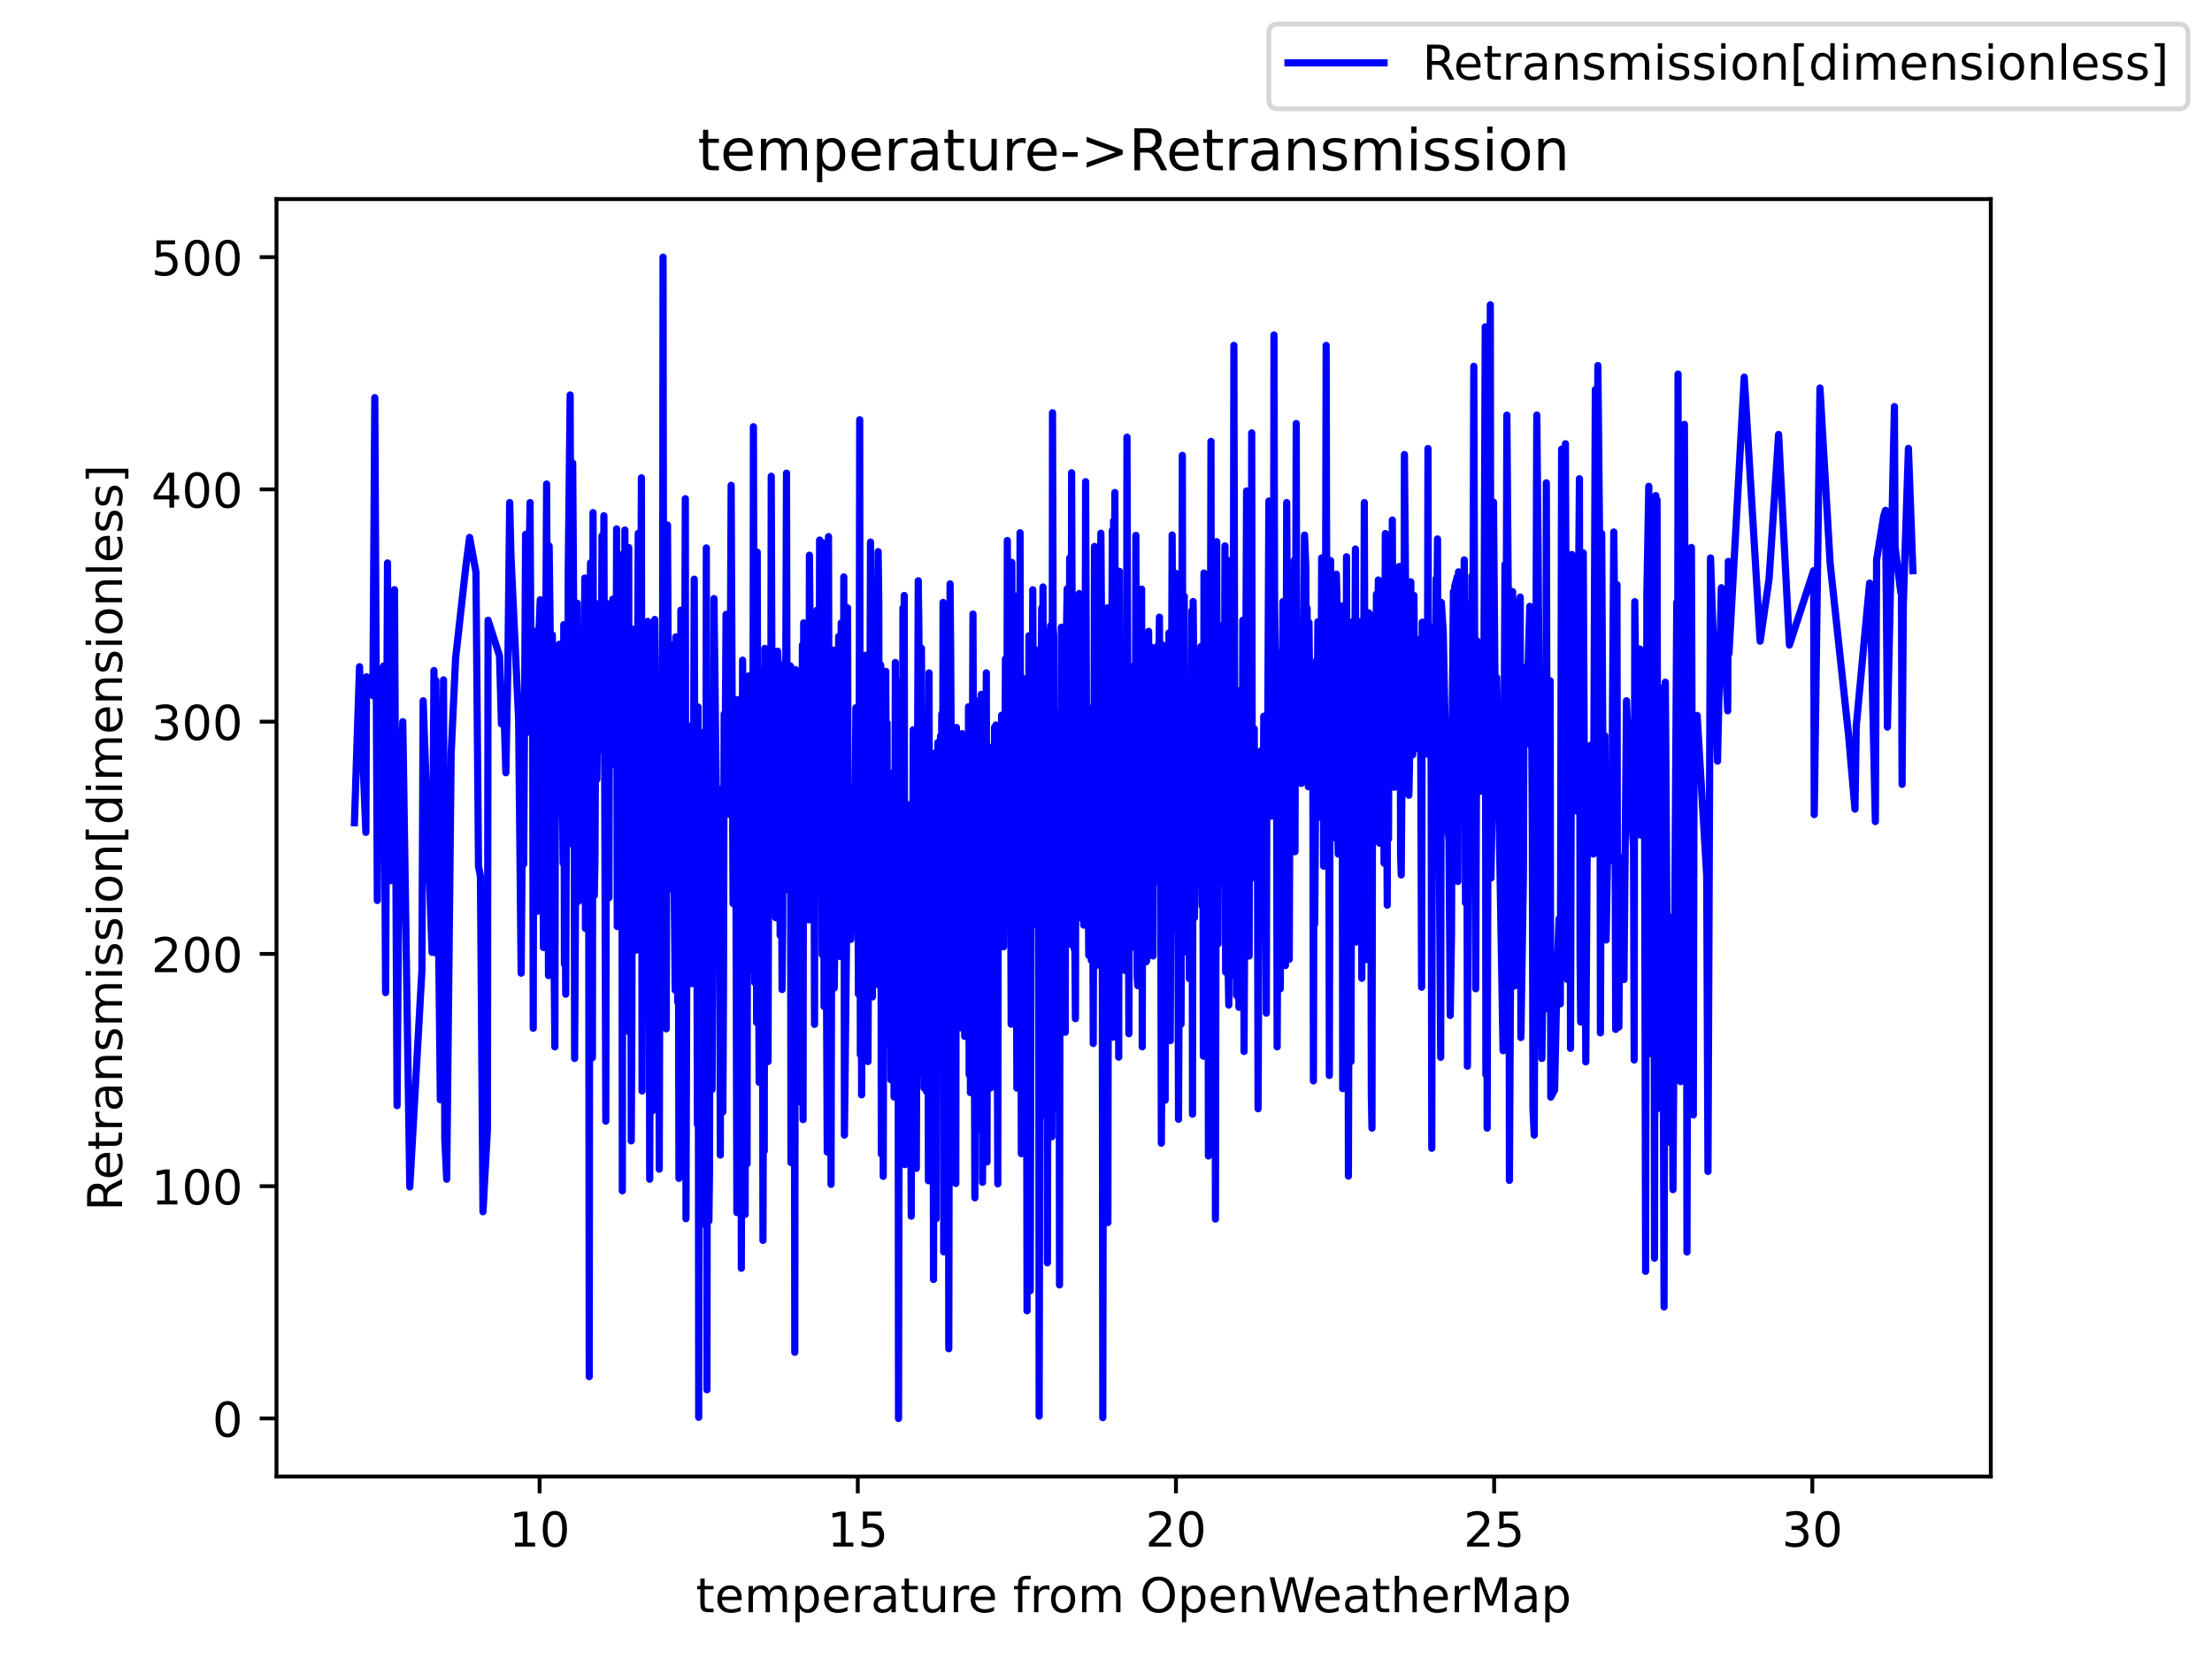 <?xml version="1.0" encoding="utf-8" standalone="no"?>
<!DOCTYPE svg PUBLIC "-//W3C//DTD SVG 1.1//EN"
  "http://www.w3.org/Graphics/SVG/1.1/DTD/svg11.dtd">
<!-- Created with matplotlib (https://matplotlib.org/) -->
<svg height="345.6pt" version="1.1" viewBox="0 0 460.8 345.6" width="460.8pt" xmlns="http://www.w3.org/2000/svg" xmlns:xlink="http://www.w3.org/1999/xlink">
 <defs>
  <style type="text/css">*{stroke-linecap:butt;stroke-linejoin:round;}</style>
 </defs>
 <g id="figure_1">
  <g id="patch_1">
   <path d="M 0 345.6 
L 460.8 345.6 
L 460.8 0 
L 0 0 
z
" style="fill:#ffffff;"/>
  </g>
  <g id="axes_1">
   <g id="patch_2">
    <path d="M 57.6 307.584 
L 414.72 307.584 
L 414.72 41.472 
L 57.6 41.472 
z
" style="fill:#ffffff;"/>
   </g>
   <g id="matplotlib.axis_1">
    <g id="xtick_1">
     <g id="line2d_1">
      <defs>
       <path d="M 0 0 
L 0 3.5 
" id="me41385362d" style="stroke:#000000;stroke-width:0.8;"/>
      </defs>
      <g>
       <use style="stroke:#000000;stroke-width:0.8;" x="112.409" xlink:href="#me41385362d" y="307.584"/>
      </g>
     </g>
     <g id="text_1">
      <!-- 10 -->
      <g transform="translate(106.047 322.182)scale(0.1 -0.1)">
       <defs>
        <path d="M 12.406 8.297 
L 28.516 8.297 
L 28.516 63.922 
L 10.984 60.406 
L 10.984 69.391 
L 28.422 72.906 
L 38.281 72.906 
L 38.281 8.297 
L 54.391 8.297 
L 54.391 0 
L 12.406 0 
z
" id="DejaVuSans-49"/>
        <path d="M 31.781 66.406 
Q 24.172 66.406 20.328 58.906 
Q 16.5 51.422 16.5 36.375 
Q 16.5 21.391 20.328 13.891 
Q 24.172 6.391 31.781 6.391 
Q 39.453 6.391 43.281 13.891 
Q 47.125 21.391 47.125 36.375 
Q 47.125 51.422 43.281 58.906 
Q 39.453 66.406 31.781 66.406 
z
M 31.781 74.219 
Q 44.047 74.219 50.516 64.516 
Q 56.984 54.828 56.984 36.375 
Q 56.984 17.969 50.516 8.266 
Q 44.047 -1.422 31.781 -1.422 
Q 19.531 -1.422 13.062 8.266 
Q 6.594 17.969 6.594 36.375 
Q 6.594 54.828 13.062 64.516 
Q 19.531 74.219 31.781 74.219 
z
" id="DejaVuSans-48"/>
       </defs>
       <use xlink:href="#DejaVuSans-49"/>
       <use x="63.623" xlink:href="#DejaVuSans-48"/>
      </g>
     </g>
    </g>
    <g id="xtick_2">
     <g id="line2d_2">
      <g>
       <use style="stroke:#000000;stroke-width:0.8;" x="178.693" xlink:href="#me41385362d" y="307.584"/>
      </g>
     </g>
     <g id="text_2">
      <!-- 15 -->
      <g transform="translate(172.33 322.182)scale(0.1 -0.1)">
       <defs>
        <path d="M 10.797 72.906 
L 49.516 72.906 
L 49.516 64.594 
L 19.828 64.594 
L 19.828 46.734 
Q 21.969 47.469 24.109 47.828 
Q 26.266 48.188 28.422 48.188 
Q 40.625 48.188 47.75 41.5 
Q 54.891 34.812 54.891 23.391 
Q 54.891 11.625 47.562 5.094 
Q 40.234 -1.422 26.906 -1.422 
Q 22.312 -1.422 17.547 -0.641 
Q 12.797 0.141 7.719 1.703 
L 7.719 11.625 
Q 12.109 9.234 16.797 8.062 
Q 21.484 6.891 26.703 6.891 
Q 35.156 6.891 40.078 11.328 
Q 45.016 15.766 45.016 23.391 
Q 45.016 31 40.078 35.438 
Q 35.156 39.891 26.703 39.891 
Q 22.75 39.891 18.812 39.016 
Q 14.891 38.141 10.797 36.281 
z
" id="DejaVuSans-53"/>
       </defs>
       <use xlink:href="#DejaVuSans-49"/>
       <use x="63.623" xlink:href="#DejaVuSans-53"/>
      </g>
     </g>
    </g>
    <g id="xtick_3">
     <g id="line2d_3">
      <g>
       <use style="stroke:#000000;stroke-width:0.8;" x="244.976" xlink:href="#me41385362d" y="307.584"/>
      </g>
     </g>
     <g id="text_3">
      <!-- 20 -->
      <g transform="translate(238.613 322.182)scale(0.1 -0.1)">
       <defs>
        <path d="M 19.188 8.297 
L 53.609 8.297 
L 53.609 0 
L 7.328 0 
L 7.328 8.297 
Q 12.938 14.109 22.625 23.891 
Q 32.328 33.688 34.812 36.531 
Q 39.547 41.844 41.422 45.531 
Q 43.312 49.219 43.312 52.781 
Q 43.312 58.594 39.234 62.25 
Q 35.156 65.922 28.609 65.922 
Q 23.969 65.922 18.812 64.312 
Q 13.672 62.703 7.812 59.422 
L 7.812 69.391 
Q 13.766 71.781 18.938 73 
Q 24.125 74.219 28.422 74.219 
Q 39.75 74.219 46.484 68.547 
Q 53.219 62.891 53.219 53.422 
Q 53.219 48.922 51.531 44.891 
Q 49.859 40.875 45.406 35.406 
Q 44.188 33.984 37.641 27.219 
Q 31.109 20.453 19.188 8.297 
z
" id="DejaVuSans-50"/>
       </defs>
       <use xlink:href="#DejaVuSans-50"/>
       <use x="63.623" xlink:href="#DejaVuSans-48"/>
      </g>
     </g>
    </g>
    <g id="xtick_4">
     <g id="line2d_4">
      <g>
       <use style="stroke:#000000;stroke-width:0.8;" x="311.259" xlink:href="#me41385362d" y="307.584"/>
      </g>
     </g>
     <g id="text_4">
      <!-- 25 -->
      <g transform="translate(304.896 322.182)scale(0.1 -0.1)">
       <use xlink:href="#DejaVuSans-50"/>
       <use x="63.623" xlink:href="#DejaVuSans-53"/>
      </g>
     </g>
    </g>
    <g id="xtick_5">
     <g id="line2d_5">
      <g>
       <use style="stroke:#000000;stroke-width:0.8;" x="377.542" xlink:href="#me41385362d" y="307.584"/>
      </g>
     </g>
     <g id="text_5">
      <!-- 30 -->
      <g transform="translate(371.179 322.182)scale(0.1 -0.1)">
       <defs>
        <path d="M 40.578 39.312 
Q 47.656 37.797 51.625 33 
Q 55.609 28.219 55.609 21.188 
Q 55.609 10.406 48.188 4.484 
Q 40.766 -1.422 27.094 -1.422 
Q 22.516 -1.422 17.656 -0.516 
Q 12.797 0.391 7.625 2.203 
L 7.625 11.719 
Q 11.719 9.328 16.594 8.109 
Q 21.484 6.891 26.812 6.891 
Q 36.078 6.891 40.938 10.547 
Q 45.797 14.203 45.797 21.188 
Q 45.797 27.641 41.281 31.266 
Q 36.766 34.906 28.719 34.906 
L 20.219 34.906 
L 20.219 43.016 
L 29.109 43.016 
Q 36.375 43.016 40.234 45.922 
Q 44.094 48.828 44.094 54.297 
Q 44.094 59.906 40.109 62.906 
Q 36.141 65.922 28.719 65.922 
Q 24.656 65.922 20.016 65.031 
Q 15.375 64.156 9.812 62.312 
L 9.812 71.094 
Q 15.438 72.656 20.344 73.438 
Q 25.25 74.219 29.594 74.219 
Q 40.828 74.219 47.359 69.109 
Q 53.906 64.016 53.906 55.328 
Q 53.906 49.266 50.438 45.094 
Q 46.969 40.922 40.578 39.312 
z
" id="DejaVuSans-51"/>
       </defs>
       <use xlink:href="#DejaVuSans-51"/>
       <use x="63.623" xlink:href="#DejaVuSans-48"/>
      </g>
     </g>
    </g>
    <g id="text_6">
     <!-- temperature from OpenWeatherMap -->
     <g transform="translate(144.964 335.861)scale(0.1 -0.1)">
      <defs>
       <path d="M 18.312 70.219 
L 18.312 54.688 
L 36.812 54.688 
L 36.812 47.703 
L 18.312 47.703 
L 18.312 18.016 
Q 18.312 11.328 20.141 9.422 
Q 21.969 7.516 27.594 7.516 
L 36.812 7.516 
L 36.812 0 
L 27.594 0 
Q 17.188 0 13.234 3.875 
Q 9.281 7.766 9.281 18.016 
L 9.281 47.703 
L 2.688 47.703 
L 2.688 54.688 
L 9.281 54.688 
L 9.281 70.219 
z
" id="DejaVuSans-116"/>
       <path d="M 56.203 29.594 
L 56.203 25.203 
L 14.891 25.203 
Q 15.484 15.922 20.484 11.062 
Q 25.484 6.203 34.422 6.203 
Q 39.594 6.203 44.453 7.469 
Q 49.312 8.734 54.109 11.281 
L 54.109 2.781 
Q 49.266 0.734 44.188 -0.344 
Q 39.109 -1.422 33.891 -1.422 
Q 20.797 -1.422 13.156 6.188 
Q 5.516 13.812 5.516 26.812 
Q 5.516 40.234 12.766 48.109 
Q 20.016 56 32.328 56 
Q 43.359 56 49.781 48.891 
Q 56.203 41.797 56.203 29.594 
z
M 47.219 32.234 
Q 47.125 39.594 43.094 43.984 
Q 39.062 48.391 32.422 48.391 
Q 24.906 48.391 20.391 44.141 
Q 15.875 39.891 15.188 32.172 
z
" id="DejaVuSans-101"/>
       <path d="M 52 44.188 
Q 55.375 50.25 60.062 53.125 
Q 64.75 56 71.094 56 
Q 79.641 56 84.281 50.016 
Q 88.922 44.047 88.922 33.016 
L 88.922 0 
L 79.891 0 
L 79.891 32.719 
Q 79.891 40.578 77.094 44.375 
Q 74.312 48.188 68.609 48.188 
Q 61.625 48.188 57.562 43.547 
Q 53.516 38.922 53.516 30.906 
L 53.516 0 
L 44.484 0 
L 44.484 32.719 
Q 44.484 40.625 41.703 44.406 
Q 38.922 48.188 33.109 48.188 
Q 26.219 48.188 22.156 43.531 
Q 18.109 38.875 18.109 30.906 
L 18.109 0 
L 9.078 0 
L 9.078 54.688 
L 18.109 54.688 
L 18.109 46.188 
Q 21.188 51.219 25.484 53.609 
Q 29.781 56 35.688 56 
Q 41.656 56 45.828 52.969 
Q 50 49.953 52 44.188 
z
" id="DejaVuSans-109"/>
       <path d="M 18.109 8.203 
L 18.109 -20.797 
L 9.078 -20.797 
L 9.078 54.688 
L 18.109 54.688 
L 18.109 46.391 
Q 20.953 51.266 25.266 53.625 
Q 29.594 56 35.594 56 
Q 45.562 56 51.781 48.094 
Q 58.016 40.188 58.016 27.297 
Q 58.016 14.406 51.781 6.484 
Q 45.562 -1.422 35.594 -1.422 
Q 29.594 -1.422 25.266 0.953 
Q 20.953 3.328 18.109 8.203 
z
M 48.688 27.297 
Q 48.688 37.203 44.609 42.844 
Q 40.531 48.484 33.406 48.484 
Q 26.266 48.484 22.188 42.844 
Q 18.109 37.203 18.109 27.297 
Q 18.109 17.391 22.188 11.75 
Q 26.266 6.109 33.406 6.109 
Q 40.531 6.109 44.609 11.75 
Q 48.688 17.391 48.688 27.297 
z
" id="DejaVuSans-112"/>
       <path d="M 41.109 46.297 
Q 39.594 47.172 37.812 47.578 
Q 36.031 48 33.891 48 
Q 26.266 48 22.188 43.047 
Q 18.109 38.094 18.109 28.812 
L 18.109 0 
L 9.078 0 
L 9.078 54.688 
L 18.109 54.688 
L 18.109 46.188 
Q 20.953 51.172 25.484 53.578 
Q 30.031 56 36.531 56 
Q 37.453 56 38.578 55.875 
Q 39.703 55.766 41.062 55.516 
z
" id="DejaVuSans-114"/>
       <path d="M 34.281 27.484 
Q 23.391 27.484 19.188 25 
Q 14.984 22.516 14.984 16.5 
Q 14.984 11.719 18.141 8.906 
Q 21.297 6.109 26.703 6.109 
Q 34.188 6.109 38.703 11.406 
Q 43.219 16.703 43.219 25.484 
L 43.219 27.484 
z
M 52.203 31.203 
L 52.203 0 
L 43.219 0 
L 43.219 8.297 
Q 40.141 3.328 35.547 0.953 
Q 30.953 -1.422 24.312 -1.422 
Q 15.922 -1.422 10.953 3.297 
Q 6 8.016 6 15.922 
Q 6 25.141 12.172 29.828 
Q 18.359 34.516 30.609 34.516 
L 43.219 34.516 
L 43.219 35.406 
Q 43.219 41.609 39.141 45 
Q 35.062 48.391 27.688 48.391 
Q 23 48.391 18.547 47.266 
Q 14.109 46.141 10.016 43.891 
L 10.016 52.203 
Q 14.938 54.109 19.578 55.047 
Q 24.219 56 28.609 56 
Q 40.484 56 46.344 49.844 
Q 52.203 43.703 52.203 31.203 
z
" id="DejaVuSans-97"/>
       <path d="M 8.5 21.578 
L 8.5 54.688 
L 17.484 54.688 
L 17.484 21.922 
Q 17.484 14.156 20.5 10.266 
Q 23.531 6.391 29.594 6.391 
Q 36.859 6.391 41.078 11.031 
Q 45.312 15.672 45.312 23.688 
L 45.312 54.688 
L 54.297 54.688 
L 54.297 0 
L 45.312 0 
L 45.312 8.406 
Q 42.047 3.422 37.719 1 
Q 33.406 -1.422 27.688 -1.422 
Q 18.266 -1.422 13.375 4.438 
Q 8.5 10.297 8.5 21.578 
z
M 31.109 56 
z
" id="DejaVuSans-117"/>
       <path id="DejaVuSans-32"/>
       <path d="M 37.109 75.984 
L 37.109 68.5 
L 28.516 68.5 
Q 23.688 68.5 21.797 66.547 
Q 19.922 64.594 19.922 59.516 
L 19.922 54.688 
L 34.719 54.688 
L 34.719 47.703 
L 19.922 47.703 
L 19.922 0 
L 10.891 0 
L 10.891 47.703 
L 2.297 47.703 
L 2.297 54.688 
L 10.891 54.688 
L 10.891 58.5 
Q 10.891 67.625 15.141 71.797 
Q 19.391 75.984 28.609 75.984 
z
" id="DejaVuSans-102"/>
       <path d="M 30.609 48.391 
Q 23.391 48.391 19.188 42.75 
Q 14.984 37.109 14.984 27.297 
Q 14.984 17.484 19.156 11.844 
Q 23.344 6.203 30.609 6.203 
Q 37.797 6.203 41.984 11.859 
Q 46.188 17.531 46.188 27.297 
Q 46.188 37.016 41.984 42.703 
Q 37.797 48.391 30.609 48.391 
z
M 30.609 56 
Q 42.328 56 49.016 48.375 
Q 55.719 40.766 55.719 27.297 
Q 55.719 13.875 49.016 6.219 
Q 42.328 -1.422 30.609 -1.422 
Q 18.844 -1.422 12.172 6.219 
Q 5.516 13.875 5.516 27.297 
Q 5.516 40.766 12.172 48.375 
Q 18.844 56 30.609 56 
z
" id="DejaVuSans-111"/>
       <path d="M 39.406 66.219 
Q 28.656 66.219 22.328 58.203 
Q 16.016 50.203 16.016 36.375 
Q 16.016 22.609 22.328 14.594 
Q 28.656 6.594 39.406 6.594 
Q 50.141 6.594 56.422 14.594 
Q 62.703 22.609 62.703 36.375 
Q 62.703 50.203 56.422 58.203 
Q 50.141 66.219 39.406 66.219 
z
M 39.406 74.219 
Q 54.734 74.219 63.906 63.938 
Q 73.094 53.656 73.094 36.375 
Q 73.094 19.141 63.906 8.859 
Q 54.734 -1.422 39.406 -1.422 
Q 24.031 -1.422 14.812 8.828 
Q 5.609 19.094 5.609 36.375 
Q 5.609 53.656 14.812 63.938 
Q 24.031 74.219 39.406 74.219 
z
" id="DejaVuSans-79"/>
       <path d="M 54.891 33.016 
L 54.891 0 
L 45.906 0 
L 45.906 32.719 
Q 45.906 40.484 42.875 44.328 
Q 39.844 48.188 33.797 48.188 
Q 26.516 48.188 22.312 43.547 
Q 18.109 38.922 18.109 30.906 
L 18.109 0 
L 9.078 0 
L 9.078 54.688 
L 18.109 54.688 
L 18.109 46.188 
Q 21.344 51.125 25.703 53.562 
Q 30.078 56 35.797 56 
Q 45.219 56 50.047 50.172 
Q 54.891 44.344 54.891 33.016 
z
" id="DejaVuSans-110"/>
       <path d="M 3.328 72.906 
L 13.281 72.906 
L 28.609 11.281 
L 43.891 72.906 
L 54.984 72.906 
L 70.312 11.281 
L 85.594 72.906 
L 95.609 72.906 
L 77.297 0 
L 64.891 0 
L 49.516 63.281 
L 33.984 0 
L 21.578 0 
z
" id="DejaVuSans-87"/>
       <path d="M 54.891 33.016 
L 54.891 0 
L 45.906 0 
L 45.906 32.719 
Q 45.906 40.484 42.875 44.328 
Q 39.844 48.188 33.797 48.188 
Q 26.516 48.188 22.312 43.547 
Q 18.109 38.922 18.109 30.906 
L 18.109 0 
L 9.078 0 
L 9.078 75.984 
L 18.109 75.984 
L 18.109 46.188 
Q 21.344 51.125 25.703 53.562 
Q 30.078 56 35.797 56 
Q 45.219 56 50.047 50.172 
Q 54.891 44.344 54.891 33.016 
z
" id="DejaVuSans-104"/>
       <path d="M 9.812 72.906 
L 24.516 72.906 
L 43.109 23.297 
L 61.812 72.906 
L 76.516 72.906 
L 76.516 0 
L 66.891 0 
L 66.891 64.016 
L 48.094 14.016 
L 38.188 14.016 
L 19.391 64.016 
L 19.391 0 
L 9.812 0 
z
" id="DejaVuSans-77"/>
      </defs>
      <use xlink:href="#DejaVuSans-116"/>
      <use x="39.209" xlink:href="#DejaVuSans-101"/>
      <use x="100.732" xlink:href="#DejaVuSans-109"/>
      <use x="198.145" xlink:href="#DejaVuSans-112"/>
      <use x="261.621" xlink:href="#DejaVuSans-101"/>
      <use x="323.145" xlink:href="#DejaVuSans-114"/>
      <use x="364.258" xlink:href="#DejaVuSans-97"/>
      <use x="425.537" xlink:href="#DejaVuSans-116"/>
      <use x="464.746" xlink:href="#DejaVuSans-117"/>
      <use x="528.125" xlink:href="#DejaVuSans-114"/>
      <use x="566.988" xlink:href="#DejaVuSans-101"/>
      <use x="628.512" xlink:href="#DejaVuSans-32"/>
      <use x="660.299" xlink:href="#DejaVuSans-102"/>
      <use x="695.504" xlink:href="#DejaVuSans-114"/>
      <use x="734.367" xlink:href="#DejaVuSans-111"/>
      <use x="795.549" xlink:href="#DejaVuSans-109"/>
      <use x="892.961" xlink:href="#DejaVuSans-32"/>
      <use x="924.748" xlink:href="#DejaVuSans-79"/>
      <use x="1003.459" xlink:href="#DejaVuSans-112"/>
      <use x="1066.936" xlink:href="#DejaVuSans-101"/>
      <use x="1128.459" xlink:href="#DejaVuSans-110"/>
      <use x="1191.838" xlink:href="#DejaVuSans-87"/>
      <use x="1284.84" xlink:href="#DejaVuSans-101"/>
      <use x="1346.363" xlink:href="#DejaVuSans-97"/>
      <use x="1407.643" xlink:href="#DejaVuSans-116"/>
      <use x="1446.852" xlink:href="#DejaVuSans-104"/>
      <use x="1510.23" xlink:href="#DejaVuSans-101"/>
      <use x="1571.754" xlink:href="#DejaVuSans-114"/>
      <use x="1612.867" xlink:href="#DejaVuSans-77"/>
      <use x="1699.146" xlink:href="#DejaVuSans-97"/>
      <use x="1760.426" xlink:href="#DejaVuSans-112"/>
     </g>
    </g>
   </g>
   <g id="matplotlib.axis_2">
    <g id="ytick_1">
     <g id="line2d_6">
      <defs>
       <path d="M 0 0 
L -3.5 0 
" id="m512a424147" style="stroke:#000000;stroke-width:0.8;"/>
      </defs>
      <g>
       <use style="stroke:#000000;stroke-width:0.8;" x="57.6" xlink:href="#m512a424147" y="295.488"/>
      </g>
     </g>
     <g id="text_7">
      <!-- 0 -->
      <g transform="translate(44.237 299.287)scale(0.1 -0.1)">
       <use xlink:href="#DejaVuSans-48"/>
      </g>
     </g>
    </g>
    <g id="ytick_2">
     <g id="line2d_7">
      <g>
       <use style="stroke:#000000;stroke-width:0.8;" x="57.6" xlink:href="#m512a424147" y="247.104"/>
      </g>
     </g>
     <g id="text_8">
      <!-- 100 -->
      <g transform="translate(31.512 250.903)scale(0.1 -0.1)">
       <use xlink:href="#DejaVuSans-49"/>
       <use x="63.623" xlink:href="#DejaVuSans-48"/>
       <use x="127.246" xlink:href="#DejaVuSans-48"/>
      </g>
     </g>
    </g>
    <g id="ytick_3">
     <g id="line2d_8">
      <g>
       <use style="stroke:#000000;stroke-width:0.8;" x="57.6" xlink:href="#m512a424147" y="198.72"/>
      </g>
     </g>
     <g id="text_9">
      <!-- 200 -->
      <g transform="translate(31.512 202.519)scale(0.1 -0.1)">
       <use xlink:href="#DejaVuSans-50"/>
       <use x="63.623" xlink:href="#DejaVuSans-48"/>
       <use x="127.246" xlink:href="#DejaVuSans-48"/>
      </g>
     </g>
    </g>
    <g id="ytick_4">
     <g id="line2d_9">
      <g>
       <use style="stroke:#000000;stroke-width:0.8;" x="57.6" xlink:href="#m512a424147" y="150.336"/>
      </g>
     </g>
     <g id="text_10">
      <!-- 300 -->
      <g transform="translate(31.512 154.135)scale(0.1 -0.1)">
       <use xlink:href="#DejaVuSans-51"/>
       <use x="63.623" xlink:href="#DejaVuSans-48"/>
       <use x="127.246" xlink:href="#DejaVuSans-48"/>
      </g>
     </g>
    </g>
    <g id="ytick_5">
     <g id="line2d_10">
      <g>
       <use style="stroke:#000000;stroke-width:0.8;" x="57.6" xlink:href="#m512a424147" y="101.952"/>
      </g>
     </g>
     <g id="text_11">
      <!-- 400 -->
      <g transform="translate(31.512 105.751)scale(0.1 -0.1)">
       <defs>
        <path d="M 37.797 64.312 
L 12.891 25.391 
L 37.797 25.391 
z
M 35.203 72.906 
L 47.609 72.906 
L 47.609 25.391 
L 58.016 25.391 
L 58.016 17.188 
L 47.609 17.188 
L 47.609 0 
L 37.797 0 
L 37.797 17.188 
L 4.891 17.188 
L 4.891 26.703 
z
" id="DejaVuSans-52"/>
       </defs>
       <use xlink:href="#DejaVuSans-52"/>
       <use x="63.623" xlink:href="#DejaVuSans-48"/>
       <use x="127.246" xlink:href="#DejaVuSans-48"/>
      </g>
     </g>
    </g>
    <g id="ytick_6">
     <g id="line2d_11">
      <g>
       <use style="stroke:#000000;stroke-width:0.8;" x="57.6" xlink:href="#m512a424147" y="53.568"/>
      </g>
     </g>
     <g id="text_12">
      <!-- 500 -->
      <g transform="translate(31.512 57.367)scale(0.1 -0.1)">
       <use xlink:href="#DejaVuSans-53"/>
       <use x="63.623" xlink:href="#DejaVuSans-48"/>
       <use x="127.246" xlink:href="#DejaVuSans-48"/>
      </g>
     </g>
    </g>
    <g id="text_13">
     <!-- Retransmission[dimensionless] -->
     <g transform="translate(25.433 252.27)rotate(-90)scale(0.1 -0.1)">
      <defs>
       <path d="M 44.391 34.188 
Q 47.562 33.109 50.562 29.594 
Q 53.562 26.078 56.594 19.922 
L 66.609 0 
L 56 0 
L 46.688 18.703 
Q 43.062 26.031 39.672 28.422 
Q 36.281 30.812 30.422 30.812 
L 19.672 30.812 
L 19.672 0 
L 9.812 0 
L 9.812 72.906 
L 32.078 72.906 
Q 44.578 72.906 50.734 67.672 
Q 56.891 62.453 56.891 51.906 
Q 56.891 45.016 53.688 40.469 
Q 50.484 35.938 44.391 34.188 
z
M 19.672 64.797 
L 19.672 38.922 
L 32.078 38.922 
Q 39.203 38.922 42.844 42.219 
Q 46.484 45.516 46.484 51.906 
Q 46.484 58.297 42.844 61.547 
Q 39.203 64.797 32.078 64.797 
z
" id="DejaVuSans-82"/>
       <path d="M 44.281 53.078 
L 44.281 44.578 
Q 40.484 46.531 36.375 47.5 
Q 32.281 48.484 27.875 48.484 
Q 21.188 48.484 17.844 46.438 
Q 14.5 44.391 14.5 40.281 
Q 14.5 37.156 16.891 35.375 
Q 19.281 33.594 26.516 31.984 
L 29.594 31.297 
Q 39.156 29.25 43.188 25.516 
Q 47.219 21.781 47.219 15.094 
Q 47.219 7.469 41.188 3.016 
Q 35.156 -1.422 24.609 -1.422 
Q 20.219 -1.422 15.453 -0.562 
Q 10.688 0.297 5.422 2 
L 5.422 11.281 
Q 10.406 8.688 15.234 7.391 
Q 20.062 6.109 24.812 6.109 
Q 31.156 6.109 34.562 8.281 
Q 37.984 10.453 37.984 14.406 
Q 37.984 18.062 35.516 20.016 
Q 33.062 21.969 24.703 23.781 
L 21.578 24.516 
Q 13.234 26.266 9.516 29.906 
Q 5.812 33.547 5.812 39.891 
Q 5.812 47.609 11.281 51.797 
Q 16.75 56 26.812 56 
Q 31.781 56 36.172 55.266 
Q 40.578 54.547 44.281 53.078 
z
" id="DejaVuSans-115"/>
       <path d="M 9.422 54.688 
L 18.406 54.688 
L 18.406 0 
L 9.422 0 
z
M 9.422 75.984 
L 18.406 75.984 
L 18.406 64.594 
L 9.422 64.594 
z
" id="DejaVuSans-105"/>
       <path d="M 8.594 75.984 
L 29.297 75.984 
L 29.297 69 
L 17.578 69 
L 17.578 -6.203 
L 29.297 -6.203 
L 29.297 -13.188 
L 8.594 -13.188 
z
" id="DejaVuSans-91"/>
       <path d="M 45.406 46.391 
L 45.406 75.984 
L 54.391 75.984 
L 54.391 0 
L 45.406 0 
L 45.406 8.203 
Q 42.578 3.328 38.25 0.953 
Q 33.938 -1.422 27.875 -1.422 
Q 17.969 -1.422 11.734 6.484 
Q 5.516 14.406 5.516 27.297 
Q 5.516 40.188 11.734 48.094 
Q 17.969 56 27.875 56 
Q 33.938 56 38.25 53.625 
Q 42.578 51.266 45.406 46.391 
z
M 14.797 27.297 
Q 14.797 17.391 18.875 11.75 
Q 22.953 6.109 30.078 6.109 
Q 37.203 6.109 41.297 11.75 
Q 45.406 17.391 45.406 27.297 
Q 45.406 37.203 41.297 42.844 
Q 37.203 48.484 30.078 48.484 
Q 22.953 48.484 18.875 42.844 
Q 14.797 37.203 14.797 27.297 
z
" id="DejaVuSans-100"/>
       <path d="M 9.422 75.984 
L 18.406 75.984 
L 18.406 0 
L 9.422 0 
z
" id="DejaVuSans-108"/>
       <path d="M 30.422 75.984 
L 30.422 -13.188 
L 9.719 -13.188 
L 9.719 -6.203 
L 21.391 -6.203 
L 21.391 69 
L 9.719 69 
L 9.719 75.984 
z
" id="DejaVuSans-93"/>
      </defs>
      <use xlink:href="#DejaVuSans-82"/>
      <use x="64.982" xlink:href="#DejaVuSans-101"/>
      <use x="126.506" xlink:href="#DejaVuSans-116"/>
      <use x="165.715" xlink:href="#DejaVuSans-114"/>
      <use x="206.828" xlink:href="#DejaVuSans-97"/>
      <use x="268.107" xlink:href="#DejaVuSans-110"/>
      <use x="331.486" xlink:href="#DejaVuSans-115"/>
      <use x="383.586" xlink:href="#DejaVuSans-109"/>
      <use x="480.998" xlink:href="#DejaVuSans-105"/>
      <use x="508.781" xlink:href="#DejaVuSans-115"/>
      <use x="560.881" xlink:href="#DejaVuSans-115"/>
      <use x="612.98" xlink:href="#DejaVuSans-105"/>
      <use x="640.764" xlink:href="#DejaVuSans-111"/>
      <use x="701.945" xlink:href="#DejaVuSans-110"/>
      <use x="765.324" xlink:href="#DejaVuSans-91"/>
      <use x="804.338" xlink:href="#DejaVuSans-100"/>
      <use x="867.814" xlink:href="#DejaVuSans-105"/>
      <use x="895.598" xlink:href="#DejaVuSans-109"/>
      <use x="993.01" xlink:href="#DejaVuSans-101"/>
      <use x="1054.533" xlink:href="#DejaVuSans-110"/>
      <use x="1117.912" xlink:href="#DejaVuSans-115"/>
      <use x="1170.012" xlink:href="#DejaVuSans-105"/>
      <use x="1197.795" xlink:href="#DejaVuSans-111"/>
      <use x="1258.977" xlink:href="#DejaVuSans-110"/>
      <use x="1322.355" xlink:href="#DejaVuSans-108"/>
      <use x="1350.139" xlink:href="#DejaVuSans-101"/>
      <use x="1411.662" xlink:href="#DejaVuSans-115"/>
      <use x="1463.762" xlink:href="#DejaVuSans-115"/>
      <use x="1515.861" xlink:href="#DejaVuSans-93"/>
     </g>
    </g>
   </g>
   <g id="line2d_12">
    <path clip-path="url(#pc2f95d1633)" d="M 73.833 171.383 
L 74.893 138.885 
L 75.424 154.207 
L 76.219 173.399 
L 76.351 140.982 
L 77.677 144.917 
L 78.075 82.84 
L 78.605 187.592 
L 78.738 166.464 
L 79.135 140.417 
L 79.931 138.724 
L 80.328 206.784 
L 80.726 117.274 
L 80.859 154.207 
L 81.256 183.479 
L 81.787 155.82 
L 82.184 122.838 
L 82.715 230.331 
L 83.112 179.044 
L 83.377 162.755 
L 83.908 150.336 
L 85.366 247.265 
L 87.885 202.268 
L 88.15 145.981 
L 90.006 198.397 
L 90.403 139.692 
L 90.669 198.478 
L 90.801 141.748 
L 91.729 229.105 
L 92.392 141.627 
L 92.657 237.266 
L 93.055 245.652 
L 93.983 156.948 
L 94.911 137.111 
L 97.032 118.08 
L 97.827 111.951 
L 99.153 119.209 
L 99.683 180.495 
L 100.081 182.511 
L 100.611 252.426 
L 101.539 235.331 
L 101.672 129.208 
L 104.058 136.627 
L 104.456 150.82 
L 104.986 148.078 
L 105.383 160.98 
L 105.781 139.853 
L 106.179 104.694 
L 106.444 115.822 
L 108.035 149.772 
L 108.565 202.729 
L 108.83 170.335 
L 109.095 180.012 
L 109.493 111.306 
L 109.758 114.371 
L 110.023 130.982 
L 110.421 104.694 
L 110.686 152.755 
L 110.951 140.014 
L 111.084 214.203 
L 111.216 131.466 
L 111.879 189.85 
L 112.144 134.853 
L 112.542 124.934 
L 112.807 131.144 
L 113.205 197.389 
L 113.337 134.369 
L 113.47 136.627 
L 113.603 148.34 
L 113.868 100.823 
L 114.265 203.236 
L 114.398 113.725 
L 114.928 157.386 
L 115.061 132.273 
L 115.326 189.527 
L 115.591 218.074 
L 115.724 149.368 
L 115.856 151.207 
L 115.989 135.337 
L 116.121 169.206 
L 116.254 141.143 
L 116.386 167.593 
L 116.519 134.208 
L 116.652 155.658 
L 116.917 143.643 
L 117.314 179.85 
L 117.447 130.111 
L 117.58 200.817 
L 117.712 176.463 
L 117.845 207.107 
L 118.11 139.369 
L 118.242 175.98 
L 118.375 118.644 
L 118.773 82.276 
L 119.038 164.206 
L 119.303 96.468 
L 119.568 136.65 
L 119.701 220.493 
L 120.098 150.336 
L 120.231 125.66 
L 120.496 187.753 
L 120.629 172.109 
L 121.159 166.061 
L 121.424 135.047 
L 121.557 164.125 
L 121.822 120.419 
L 121.954 193.398 
L 122.087 138.079 
L 122.352 122.757 
L 122.485 123.422 
L 122.617 160.819 
L 122.75 286.779 
L 122.882 137.595 
L 123.015 117.253 
L 123.147 129.208 
L 123.28 129.41 
L 123.412 220.332 
L 123.545 106.79 
L 123.678 178.56 
L 123.81 186.55 
L 123.943 179.124 
L 124.208 125.741 
L 124.34 162.351 
L 124.606 138.361 
L 124.738 143.32 
L 124.871 141.224 
L 125.003 149.046 
L 125.268 148.884 
L 125.401 111.629 
L 125.666 156.465 
L 125.799 107.436 
L 126.196 233.556 
L 126.329 160.577 
L 126.461 164.529 
L 126.594 133.563 
L 126.859 187.011 
L 126.992 125.768 
L 127.124 154.691 
L 127.257 131.224 
L 127.522 159.287 
L 127.655 124.813 
L 127.92 148.884 
L 128.185 142.272 
L 128.317 159.045 
L 128.45 110.177 
L 128.583 193.021 
L 128.848 151.304 
L 128.98 161.061 
L 129.113 138.079 
L 129.245 169.286 
L 129.378 156.411 
L 129.511 115.58 
L 129.643 248.072 
L 129.776 121.257 
L 129.908 123.202 
L 130.041 199.107 
L 130.173 110.419 
L 130.306 174.447 
L 130.438 148.723 
L 130.571 150.868 
L 130.704 143.482 
L 130.836 150.659 
L 130.969 114.048 
L 131.101 215.009 
L 131.366 149.906 
L 131.499 237.669 
L 131.632 213.719 
L 131.764 131.079 
L 132.029 170.261 
L 132.162 137.938 
L 132.294 165.496 
L 132.427 152.916 
L 132.56 197.914 
L 132.957 111.091 
L 133.09 196.301 
L 133.222 148.643 
L 133.355 162.674 
L 133.62 99.533 
L 133.753 227.267 
L 133.885 153.481 
L 134.15 187.323 
L 134.415 132.918 
L 134.813 158.776 
L 134.946 129.45 
L 135.211 168.012 
L 135.343 245.652 
L 135.609 150.981 
L 135.741 155.578 
L 135.874 231.44 
L 136.139 153.562 
L 136.271 183.076 
L 136.404 129.047 
L 136.537 140.538 
L 136.802 225.815 
L 136.934 159.749 
L 137.067 161.133 
L 137.199 168.238 
L 137.332 243.556 
L 137.597 142.433 
L 137.995 175.109 
L 138.127 53.568 
L 138.26 163.713 
L 138.392 157.956 
L 138.525 178.447 
L 138.658 164.546 
L 138.79 214.324 
L 139.055 109.371 
L 139.32 165.819 
L 139.453 177.001 
L 139.586 153.287 
L 139.718 181.409 
L 139.851 134.369 
L 139.983 185.253 
L 140.116 141.036 
L 140.248 145.444 
L 140.381 177.155 
L 140.646 206.26 
L 140.779 132.676 
L 141.044 175.375 
L 141.176 208.719 
L 141.309 185.656 
L 141.441 245.477 
L 141.574 170.173 
L 141.707 172.989 
L 141.839 127.112 
L 141.972 240.169 
L 142.104 167.028 
L 142.237 186.322 
L 142.369 170.625 
L 142.502 178.495 
L 142.767 103.887 
L 142.9 253.878 
L 143.165 173.238 
L 143.297 195.398 
L 143.43 195.575 
L 143.828 151.235 
L 144.093 204.902 
L 144.358 154.132 
L 144.49 156.895 
L 144.623 120.66 
L 144.756 167.754 
L 144.888 151.511 
L 145.021 185.463 
L 145.153 183.928 
L 145.286 234.202 
L 145.418 147.272 
L 145.551 295.246 
L 145.684 215.303 
L 145.816 213.558 
L 145.949 236.492 
L 146.081 152.617 
L 146.214 255.007 
L 146.346 232.952 
L 146.479 233.073 
L 146.612 185.576 
L 146.744 180.818 
L 147.009 205.736 
L 147.142 114.145 
L 147.274 289.521 
L 147.407 163.023 
L 147.54 191.704 
L 147.672 254.362 
L 147.805 244.04 
L 147.937 163.077 
L 148.202 182.753 
L 148.335 226.944 
L 148.6 167.674 
L 148.733 124.692 
L 149.263 168.766 
L 149.395 164.099 
L 149.661 201.761 
L 149.793 199.881 
L 149.926 193.495 
L 150.058 240.621 
L 150.191 165.254 
L 150.589 231.621 
L 150.721 204.526 
L 150.854 148.723 
L 150.986 157.69 
L 151.119 148.723 
L 151.251 127.983 
L 151.517 160.013 
L 151.649 158.481 
L 151.782 143.643 
L 151.914 169.636 
L 152.047 159.126 
L 152.312 101.105 
L 152.71 188.237 
L 152.842 166.625 
L 152.975 168.883 
L 153.24 158.907 
L 153.505 252.588 
L 153.638 145.74 
L 153.903 185.898 
L 154.3 168.238 
L 154.433 264.2 
L 154.698 137.514 
L 154.831 157.002 
L 155.228 252.991 
L 155.361 145.981 
L 155.493 145.014 
L 155.626 242.427 
L 155.759 143.493 
L 155.891 144.154 
L 156.024 140.78 
L 156.289 201.969 
L 156.554 143.616 
L 156.687 193.024 
L 156.819 192.707 
L 156.952 88.888 
L 157.217 204.687 
L 157.349 141.949 
L 157.482 138.885 
L 157.615 212.993 
L 157.747 115.016 
L 157.88 173.318 
L 158.145 225.469 
L 158.41 139.745 
L 158.543 206.623 
L 158.675 168.528 
L 158.808 174.044 
L 158.94 258.394 
L 159.073 207.671 
L 159.205 239.786 
L 159.338 135.068 
L 159.603 160.448 
L 159.736 146.989 
L 159.868 155.755 
L 160.001 221.138 
L 160.133 170.173 
L 160.266 179.753 
L 160.398 146.993 
L 160.531 179.624 
L 160.664 99.21 
L 160.929 177.996 
L 161.061 135.498 
L 161.194 179.988 
L 161.326 143.293 
L 161.592 191.18 
L 161.724 154.82 
L 161.857 189.043 
L 161.989 135.66 
L 162.122 138.337 
L 162.254 168.387 
L 162.387 163.708 
L 162.519 194.849 
L 162.652 144.167 
L 162.917 206.139 
L 163.05 192.753 
L 163.182 138.482 
L 163.315 176.463 
L 163.447 163.642 
L 163.58 169.69 
L 163.845 98.565 
L 163.978 161.525 
L 164.11 145.014 
L 164.243 185.392 
L 164.375 139.692 
L 164.508 140.417 
L 164.641 138.724 
L 164.773 242.185 
L 164.906 168.722 
L 165.038 191.301 
L 165.171 162.002 
L 165.303 175.496 
L 165.436 167.028 
L 165.569 281.699 
L 165.701 139.472 
L 165.834 154.166 
L 165.966 145.325 
L 166.099 171.504 
L 166.231 229.565 
L 166.364 151.546 
L 166.629 177.744 
L 166.762 178.157 
L 166.894 182.2 
L 167.159 134.369 
L 167.292 233.234 
L 167.424 129.746 
L 167.557 142.756 
L 167.822 150.255 
L 167.955 137.595 
L 168.087 142.474 
L 168.22 178.963 
L 168.352 174.528 
L 168.485 191.624 
L 168.618 115.661 
L 168.75 129.918 
L 168.883 178.399 
L 169.148 144.046 
L 169.28 174.77 
L 169.546 152.836 
L 169.678 213.396 
L 169.811 138.352 
L 169.943 155.658 
L 170.076 150.739 
L 170.208 127.112 
L 170.341 185.753 
L 170.473 153.239 
L 170.606 180.173 
L 170.739 112.5 
L 170.871 137.563 
L 171.136 151.747 
L 171.269 198.873 
L 171.401 113.08 
L 171.534 118.596 
L 171.667 209.687 
L 171.799 124.639 
L 172.329 240.008 
L 172.462 206.945 
L 172.595 111.79 
L 172.727 178.012 
L 172.992 159.166 
L 173.125 246.717 
L 173.257 184.931 
L 173.39 198.935 
L 173.522 135.418 
L 173.655 135.498 
L 173.788 205.816 
L 174.185 173.863 
L 174.318 181.615 
L 174.716 132.595 
L 174.848 146.638 
L 174.981 199.238 
L 175.246 129.773 
L 175.378 161.879 
L 175.511 164.26 
L 175.644 186.745 
L 175.776 120.177 
L 175.909 236.46 
L 176.439 187.592 
L 176.572 126.628 
L 176.704 190.656 
L 176.837 195.408 
L 177.102 190.633 
L 177.234 195.696 
L 177.367 189.581 
L 177.632 190.199 
L 177.765 182.511 
L 177.897 164.152 
L 178.03 180.979 
L 178.295 147.433 
L 178.693 175.807 
L 178.825 207.107 
L 178.958 175.634 
L 179.09 87.437 
L 179.223 219.686 
L 179.355 153.158 
L 179.488 228.073 
L 179.886 149 
L 180.151 212.677 
L 180.283 136.506 
L 180.416 211.058 
L 180.681 164.69 
L 180.814 221.138 
L 181.079 165.516 
L 181.211 151.718 
L 181.344 112.919 
L 181.476 130.095 
L 181.609 207.107 
L 181.742 207.671 
L 181.874 161.515 
L 182.007 159.969 
L 182.139 128.644 
L 182.272 204.623 
L 182.404 196.422 
L 182.537 162.553 
L 182.67 185.979 
L 182.935 114.908 
L 183.067 125.821 
L 183.2 205.332 
L 183.465 138.504 
L 183.598 240.411 
L 183.863 174.77 
L 183.995 245.065 
L 184.128 170.035 
L 184.26 217.59 
L 184.525 139.853 
L 184.658 182.415 
L 184.791 150.612 
L 184.923 211.864 
L 185.056 184.568 
L 185.188 200.228 
L 185.321 166.787 
L 185.453 172.857 
L 185.586 224.928 
L 185.719 161.066 
L 185.851 217.106 
L 185.984 174.789 
L 186.116 178.606 
L 186.249 228.525 
L 186.381 204.174 
L 186.514 137.998 
L 186.647 194.898 
L 186.912 204.733 
L 187.044 141.949 
L 187.177 295.488 
L 187.442 150.215 
L 187.707 229.893 
L 187.84 142.03 
L 187.972 185.959 
L 188.105 126.628 
L 188.237 240.975 
L 188.37 124.047 
L 188.502 242.611 
L 188.768 173.937 
L 188.9 173.947 
L 189.165 220.009 
L 189.298 167.64 
L 189.43 213.948 
L 189.563 201.865 
L 189.828 253.354 
L 189.961 190.269 
L 190.093 219.18 
L 190.226 152.029 
L 190.358 182.65 
L 190.491 178.883 
L 190.624 168.722 
L 190.756 189.946 
L 190.889 243.395 
L 191.154 156.303 
L 191.286 120.983 
L 191.419 131.273 
L 191.817 223.493 
L 191.949 135.029 
L 192.479 226.644 
L 192.612 224.471 
L 192.745 164.402 
L 192.877 221.839 
L 193.01 227.379 
L 193.142 156.416 
L 193.275 165.964 
L 193.407 245.975 
L 193.54 140.175 
L 193.673 222.106 
L 193.805 177.979 
L 193.938 189.124 
L 194.07 186.14 
L 194.203 221.098 
L 194.335 189.14 
L 194.468 266.546 
L 194.733 156.884 
L 194.866 187.778 
L 194.998 253.91 
L 195.131 174.8 
L 195.263 222.368 
L 195.396 154.665 
L 195.661 216.3 
L 195.794 208.268 
L 195.926 153.347 
L 196.059 173.56 
L 196.191 148.714 
L 196.324 191.186 
L 196.456 125.499 
L 196.589 260.772 
L 196.987 176.262 
L 197.252 199.311 
L 197.384 150.82 
L 197.517 157.699 
L 197.65 280.973 
L 197.915 121.628 
L 198.047 136.659 
L 198.445 210.913 
L 198.577 181.463 
L 198.71 189.461 
L 198.843 179.56 
L 199.108 246.54 
L 199.24 151.546 
L 199.373 211.622 
L 199.505 166.875 
L 199.771 180.032 
L 199.903 209.074 
L 200.168 155.598 
L 200.301 214.149 
L 200.433 152.824 
L 200.566 153.239 
L 200.699 206.038 
L 200.831 192.084 
L 200.964 215.896 
L 201.096 174.044 
L 201.229 200.259 
L 201.361 169.286 
L 201.627 211.085 
L 201.759 147.239 
L 201.892 223.88 
L 202.024 167.109 
L 202.157 227.612 
L 202.289 164.529 
L 202.554 161.395 
L 202.687 127.918 
L 203.085 249.523 
L 203.217 145.928 
L 203.35 158.857 
L 203.482 154.872 
L 203.615 226.984 
L 203.748 163.944 
L 203.88 235.284 
L 204.013 156.303 
L 204.145 212.449 
L 204.278 214.149 
L 204.41 144.651 
L 204.676 246.298 
L 204.941 174.818 
L 205.073 166.614 
L 205.206 216.192 
L 205.471 140.175 
L 205.603 242.058 
L 205.736 191.583 
L 205.869 197.576 
L 206.001 192.285 
L 206.134 172.915 
L 206.266 172.485 
L 206.399 226.621 
L 206.531 155.658 
L 206.664 171.181 
L 206.797 165.819 
L 207.062 190.706 
L 207.194 151.49 
L 207.327 179.431 
L 207.459 151.035 
L 207.592 160.186 
L 207.857 246.62 
L 207.99 159.61 
L 208.122 155.368 
L 208.255 179.487 
L 208.387 161.182 
L 208.52 167.835 
L 208.653 149.005 
L 208.785 149.443 
L 208.918 191.532 
L 209.05 197.236 
L 209.183 175.254 
L 209.315 173.56 
L 209.448 137.272 
L 209.58 191.688 
L 209.713 190.204 
L 209.846 112.596 
L 210.111 175.342 
L 210.243 162.795 
L 210.376 177.754 
L 210.508 174.77 
L 210.641 213.356 
L 210.774 117.166 
L 211.039 189.124 
L 211.171 196.946 
L 211.304 185.603 
L 211.436 144.53 
L 211.569 144.1 
L 211.834 226.662 
L 211.967 124.112 
L 212.099 224.632 
L 212.232 172.005 
L 212.364 192.349 
L 212.497 110.984 
L 212.762 240.33 
L 212.895 141.143 
L 213.027 167.936 
L 213.16 162.98 
L 213.292 162.432 
L 213.557 192.43 
L 213.69 157.745 
L 213.823 195.946 
L 213.955 273.07 
L 214.088 161.244 
L 214.22 213.719 
L 214.353 132.434 
L 214.618 268.877 
L 214.883 154.045 
L 215.016 165.698 
L 215.148 122.854 
L 215.413 192.672 
L 215.546 159.752 
L 215.679 154.594 
L 215.811 135.391 
L 215.944 167.952 
L 216.076 137.326 
L 216.209 161.626 
L 216.341 138.24 
L 216.474 295.004 
L 216.739 164.529 
L 217.004 126.697 
L 217.137 184.85 
L 217.269 122.273 
L 217.667 232.32 
L 217.932 131.628 
L 218.065 137.151 
L 218.197 263.071 
L 218.33 203.245 
L 218.462 202.07 
L 218.728 151.4 
L 218.86 130.337 
L 218.993 133.724 
L 219.125 236.811 
L 219.258 85.985 
L 219.39 130.66 
L 219.523 132.576 
L 219.656 198.801 
L 219.788 205.332 
L 219.921 154.183 
L 220.053 231.041 
L 220.186 156.246 
L 220.318 148.562 
L 220.451 201.563 
L 220.583 166.502 
L 220.716 267.667 
L 220.849 165.819 
L 220.981 198.115 
L 221.114 130.66 
L 221.246 184.527 
L 221.379 132.641 
L 221.644 178.56 
L 221.777 170.028 
L 221.909 215.042 
L 222.042 139.45 
L 222.307 122.676 
L 222.439 178.179 
L 222.572 157.862 
L 222.705 157.997 
L 222.837 116.225 
L 223.102 196.744 
L 223.235 98.484 
L 223.5 173.367 
L 223.632 135.953 
L 223.765 197.631 
L 223.898 194.789 
L 224.03 212.207 
L 224.163 147.05 
L 224.428 174.73 
L 224.56 154.521 
L 224.693 191.22 
L 224.826 123.644 
L 224.958 132.152 
L 225.091 161.868 
L 225.223 157.916 
L 225.356 175.565 
L 225.488 158.416 
L 225.621 157.594 
L 225.754 192.72 
L 225.886 163.722 
L 226.019 164.549 
L 226.151 100.339 
L 226.416 174.205 
L 226.549 165.271 
L 226.814 199.043 
L 226.947 147.514 
L 227.079 169.367 
L 227.212 169.327 
L 227.344 200.075 
L 227.477 198.381 
L 227.609 170.899 
L 227.742 217.382 
L 228.007 113.833 
L 228.272 201.208 
L 228.405 193.618 
L 228.537 172.883 
L 228.67 187.43 
L 228.935 119.37 
L 229.068 151.667 
L 229.333 111.084 
L 229.465 129.638 
L 229.598 171.537 
L 229.731 295.327 
L 229.996 136.208 
L 230.128 207.107 
L 230.393 173.076 
L 230.659 126.628 
L 230.791 254.684 
L 230.924 170.96 
L 231.056 160.335 
L 231.189 166.026 
L 231.321 150.708 
L 231.454 167.27 
L 231.719 110.5 
L 231.852 216.058 
L 231.984 108.484 
L 232.117 142.111 
L 232.249 102.597 
L 232.382 195.333 
L 232.514 190.941 
L 232.647 155.282 
L 232.78 152.893 
L 232.912 139.692 
L 233.045 220.224 
L 233.177 119.007 
L 233.31 180.576 
L 233.442 188.64 
L 233.84 142.111 
L 233.973 172.883 
L 234.238 149.153 
L 234.37 202.161 
L 234.635 193.495 
L 234.768 91.066 
L 235.166 215.352 
L 235.298 172.351 
L 235.431 194.607 
L 235.563 145.437 
L 235.696 197.372 
L 235.961 138.856 
L 236.094 182.269 
L 236.226 167.956 
L 236.359 166.303 
L 236.491 175.98 
L 236.624 111.532 
L 236.889 203.268 
L 237.022 205.332 
L 237.287 135.458 
L 237.419 168.126 
L 237.552 148.522 
L 237.685 151.142 
L 237.817 122.717 
L 237.95 218.074 
L 238.082 145.713 
L 238.215 145.52 
L 238.48 184.381 
L 238.612 132.047 
L 238.745 200.365 
L 238.878 200.128 
L 239.01 191.773 
L 239.275 131.527 
L 239.54 189.42 
L 239.806 153.723 
L 240.071 134.897 
L 240.203 199.143 
L 240.336 135.881 
L 240.601 178.748 
L 240.734 164.095 
L 240.866 179.106 
L 240.999 158.976 
L 241.131 183.6 
L 241.264 134.369 
L 241.396 139.812 
L 241.529 128.563 
L 241.794 178.883 
L 241.927 238.153 
L 242.059 216.703 
L 242.192 134.369 
L 242.324 146.304 
L 242.457 175.012 
L 242.589 175.496 
L 242.722 229.202 
L 242.855 144.501 
L 242.987 148.723 
L 243.12 169.822 
L 243.252 159.798 
L 243.385 158.755 
L 243.517 131.853 
L 243.783 216.783 
L 244.18 111.447 
L 244.445 177.141 
L 244.578 172.206 
L 244.711 172.332 
L 244.843 193.398 
L 244.976 119.445 
L 245.108 183.99 
L 245.241 142.111 
L 245.506 233.161 
L 245.904 146.949 
L 246.036 213.356 
L 246.301 94.856 
L 246.434 171.732 
L 246.566 173.661 
L 246.699 124.209 
L 246.832 198.29 
L 246.964 171.41 
L 247.097 189.721 
L 247.229 181.592 
L 247.362 181.786 
L 247.494 178.452 
L 247.627 150.551 
L 247.76 203.849 
L 247.892 201.569 
L 248.025 154.303 
L 248.157 159.348 
L 248.29 127.226 
L 248.422 232.105 
L 248.555 125.315 
L 248.688 140.054 
L 248.82 191.172 
L 248.953 179.404 
L 249.085 181.924 
L 249.35 146.627 
L 249.615 171.405 
L 249.748 175.713 
L 249.881 139.208 
L 250.013 182.323 
L 250.146 134.715 
L 250.278 137.192 
L 250.411 188.68 
L 250.543 157.594 
L 250.676 220.009 
L 250.809 119.37 
L 250.941 163.4 
L 251.074 156.276 
L 251.206 142.446 
L 251.339 149.755 
L 251.471 150.699 
L 251.604 160.927 
L 251.737 240.814 
L 251.869 137.791 
L 252.002 204.306 
L 252.267 91.953 
L 252.399 196.266 
L 252.664 123.483 
L 252.797 143.24 
L 252.93 218.799 
L 253.062 154.297 
L 253.195 253.958 
L 253.46 112.838 
L 253.725 196.633 
L 253.858 162.948 
L 253.99 169.609 
L 254.123 183.633 
L 254.388 130.36 
L 254.52 148.239 
L 254.653 144.046 
L 254.786 172.23 
L 254.918 174.64 
L 255.051 171.222 
L 255.183 113.725 
L 255.316 202.503 
L 255.448 180.549 
L 255.581 185.253 
L 255.714 152.755 
L 255.846 201.946 
L 255.979 209.364 
L 256.111 116.79 
L 256.244 203.397 
L 256.376 140.681 
L 256.509 163.561 
L 256.641 121.144 
L 256.774 169.897 
L 256.907 143.764 
L 257.039 71.954 
L 257.304 183.99 
L 257.437 150.175 
L 257.569 207.348 
L 257.702 160.013 
L 257.835 194.003 
L 257.967 198.381 
L 258.1 209.848 
L 258.232 143.873 
L 258.365 172.23 
L 258.497 151.656 
L 258.763 189.043 
L 258.895 129.208 
L 259.028 151.788 
L 259.16 219.041 
L 259.69 102.275 
L 259.823 111.629 
L 259.956 147.756 
L 260.088 124.892 
L 260.221 199.15 
L 260.353 144.288 
L 260.618 181.987 
L 260.751 90.179 
L 260.884 174.943 
L 261.016 153.4 
L 261.281 151.818 
L 261.414 182.898 
L 261.812 168.238 
L 261.944 170.98 
L 262.077 230.976 
L 262.342 173.883 
L 262.474 189.301 
L 262.74 156.344 
L 262.872 157.533 
L 263.005 189.93 
L 263.27 149.207 
L 263.402 174.125 
L 263.535 158.587 
L 263.667 170.136 
L 263.8 211.058 
L 263.933 152.755 
L 264.065 157.553 
L 264.33 104.371 
L 264.595 152.513 
L 264.728 132.649 
L 264.861 170.012 
L 264.993 106.79 
L 265.258 155.336 
L 265.391 69.777 
L 265.523 126.241 
L 265.656 135.095 
L 265.789 164.744 
L 265.921 153.158 
L 266.054 218.074 
L 266.319 158.852 
L 266.451 172.109 
L 266.584 152.433 
L 266.717 205.978 
L 266.849 139.046 
L 266.982 135.821 
L 267.114 155.416 
L 267.247 125.338 
L 267.379 175.576 
L 267.512 144.288 
L 267.644 147.796 
L 267.777 201.139 
L 268.042 104.694 
L 268.572 199.849 
L 268.838 130.922 
L 268.97 173.292 
L 269.235 149.691 
L 269.5 158.147 
L 269.633 116.709 
L 269.766 177.431 
L 270.031 88.223 
L 270.163 153.884 
L 270.561 137.03 
L 270.693 138.821 
L 270.826 153.619 
L 270.959 154.637 
L 271.091 163.206 
L 271.489 148.366 
L 271.754 111.468 
L 272.019 117.967 
L 272.152 145.82 
L 272.284 126.628 
L 272.417 138.885 
L 272.549 163.884 
L 272.682 129.692 
L 272.947 155.84 
L 273.212 139.571 
L 273.477 155.255 
L 273.61 225.17 
L 273.743 156.787 
L 273.875 192.511 
L 274.273 137.595 
L 274.405 151.11 
L 274.538 129.531 
L 274.803 152.137 
L 274.936 129.531 
L 275.068 170.248 
L 275.333 116.225 
L 275.466 133.885 
L 275.598 118.08 
L 275.731 180.431 
L 275.996 133.402 
L 276.129 131.853 
L 276.261 71.954 
L 276.394 133.24 
L 276.659 133.966 
L 276.792 155.727 
L 276.924 224.041 
L 277.189 116.79 
L 277.322 172.835 
L 277.587 130.66 
L 277.719 136.305 
L 278.117 174.528 
L 278.382 119.612 
L 278.515 124.37 
L 278.647 171.141 
L 278.78 177.915 
L 278.913 145.336 
L 279.045 156.895 
L 279.178 128.148 
L 279.31 126.204 
L 279.443 141.143 
L 279.575 127.535 
L 279.708 226.783 
L 279.973 221.299 
L 280.106 157.029 
L 280.238 217.493 
L 280.371 217.832 
L 280.503 115.983 
L 280.636 173.157 
L 280.769 168.641 
L 280.901 245.007 
L 281.166 140.175 
L 281.431 221.138 
L 281.696 129.531 
L 281.829 181.509 
L 281.962 130.982 
L 282.227 141.251 
L 282.359 114.371 
L 282.492 196.24 
L 282.89 134.289 
L 283.022 136.627 
L 283.287 163.642 
L 283.42 129.47 
L 283.685 203.8 
L 283.818 133.966 
L 284.083 139.588 
L 284.215 104.694 
L 284.348 156.411 
L 284.613 199.895 
L 284.746 128.563 
L 284.878 137.756 
L 285.143 127.665 
L 285.408 162.964 
L 285.541 160.013 
L 285.673 228.073 
L 285.806 235.008 
L 285.939 147.433 
L 286.204 128.241 
L 286.469 152.513 
L 286.601 150.396 
L 286.734 123.773 
L 286.867 167.754 
L 287.132 120.822 
L 287.397 175.657 
L 287.529 156.505 
L 287.795 161.464 
L 287.927 123.994 
L 288.192 126.628 
L 288.325 179.822 
L 288.59 111.145 
L 288.988 188.559 
L 289.12 112.274 
L 289.253 174.77 
L 289.385 125.015 
L 289.65 148.207 
L 289.783 147.675 
L 290.048 108.339 
L 290.181 147.53 
L 290.313 145.207 
L 290.446 164.004 
L 290.578 141.587 
L 290.711 138.885 
L 291.109 145.74 
L 291.506 117.999 
L 291.639 123.725 
L 291.772 178.012 
L 291.904 182.269 
L 292.302 123.989 
L 292.434 161.706 
L 292.567 94.694 
L 292.832 125.66 
L 293.097 158.803 
L 293.23 130.015 
L 293.495 165.658 
L 293.627 159.206 
L 293.893 121.198 
L 294.025 135.276 
L 294.158 128.805 
L 294.29 157.231 
L 294.423 154.207 
L 294.555 124.047 
L 294.688 150.046 
L 294.953 154.691 
L 295.218 145.39 
L 295.351 135.13 
L 295.483 155.981 
L 295.748 151.11 
L 295.881 133.079 
L 296.146 205.655 
L 296.279 129.612 
L 296.676 137.756 
L 296.809 150.745 
L 296.942 142.595 
L 297.339 157.11 
L 297.472 93.436 
L 297.604 154.045 
L 297.87 144.637 
L 298.002 130.595 
L 298.135 161.626 
L 298.267 239.201 
L 298.4 139.968 
L 298.665 166.948 
L 298.798 136.466 
L 299.063 141.062 
L 299.195 120.499 
L 299.328 128.079 
L 299.46 112.274 
L 299.593 162.335 
L 299.725 163.593 
L 300.123 220.251 
L 300.256 125.499 
L 300.653 131.628 
L 301.449 170.98 
L 301.847 175.012 
L 302.112 211.542 
L 302.377 194.559 
L 302.509 152.029 
L 302.774 123.241 
L 302.907 155.174 
L 303.04 122.177 
L 303.57 120.177 
L 303.702 183.624 
L 303.835 119.128 
L 304.63 157.836 
L 305.028 116.628 
L 305.293 188.076 
L 305.558 151.304 
L 305.691 222.106 
L 306.089 125.868 
L 306.354 169.528 
L 306.486 158.239 
L 306.619 119.935 
L 306.751 159.852 
L 307.017 76.308 
L 307.414 205.978 
L 307.679 133.482 
L 308.342 164.851 
L 308.607 144.046 
L 309.138 137.272 
L 309.403 68.083 
L 309.535 223.88 
L 309.668 128.079 
L 309.801 235.008 
L 310.066 134.692 
L 310.198 143.078 
L 310.463 63.487 
L 310.596 182.915 
L 310.994 157.432 
L 311.126 104.613 
L 311.524 153.723 
L 311.789 141.143 
L 313.115 218.88 
L 313.247 154.207 
L 313.38 145.498 
L 313.512 117.596 
L 313.645 171.238 
L 313.91 86.469 
L 314.308 138.46 
L 314.44 245.894 
L 315.103 123.241 
L 315.236 172.8 
L 315.501 205.397 
L 315.633 152.433 
L 315.899 125.418 
L 316.031 134.853 
L 316.429 196.14 
L 316.561 173.076 
L 316.694 124.385 
L 316.827 216.138 
L 317.357 182.269 
L 317.489 139.046 
L 318.285 140.659 
L 318.682 126.305 
L 318.815 155.174 
L 319.08 149.691 
L 319.213 174.609 
L 319.345 230.976 
L 319.61 236.46 
L 320.141 86.469 
L 320.406 113.564 
L 320.803 172.835 
L 321.201 220.493 
L 321.466 200.655 
L 321.997 210.171 
L 322.129 100.581 
L 322.262 157.916 
L 322.394 147.756 
L 322.925 141.82 
L 323.057 228.557 
L 323.853 227.025 
L 324.383 202.349 
L 324.78 191.366 
L 325.046 209.123 
L 325.311 93.565 
L 325.708 151.304 
L 325.974 142.353 
L 326.106 92.436 
L 326.504 204.042 
L 326.902 119.693 
L 327.034 134.208 
L 327.167 218.396 
L 327.432 115.5 
L 327.697 143.885 
L 328.492 168.964 
L 329.023 99.726 
L 329.155 199.204 
L 329.288 212.913 
L 329.818 115.177 
L 330.348 221.219 
L 330.613 180.334 
L 331.011 155.578 
L 331.806 154.932 
L 331.939 177.915 
L 332.337 81.147 
L 332.602 137.756 
L 332.867 76.147 
L 333.265 116.467 
L 333.397 215.171 
L 333.53 180.818 
L 333.662 111.145 
L 334.06 187.35 
L 334.325 153.239 
L 334.59 195.817 
L 334.856 179.643 
L 335.783 179.159 
L 335.916 147.352 
L 336.181 110.822 
L 336.314 124.209 
L 336.579 214.445 
L 336.711 204.236 
L 336.844 121.789 
L 336.977 213.88 
L 337.242 213.961 
L 337.507 178.641 
L 337.905 186.527 
L 338.17 182.108 
L 338.302 204.042 
L 338.832 145.981 
L 338.965 149.368 
L 339.76 161.706 
L 339.893 170.335 
L 340.291 176.463 
L 340.423 220.815 
L 340.556 125.338 
L 340.954 160.98 
L 341.616 135.216 
L 341.749 173.964 
L 342.279 139.692 
L 342.412 155.497 
L 342.544 145.498 
L 342.809 264.845 
L 343.075 123.725 
L 343.472 101.307 
L 344.003 219.525 
L 344.268 154.045 
L 344.533 146.788 
L 344.665 262.103 
L 344.931 103.242 
L 345.063 231.137 
L 345.196 104.129 
L 345.328 189.804 
L 345.726 143.24 
L 345.859 230.331 
L 345.991 213.195 
L 346.521 231.782 
L 346.654 272.264 
L 346.919 142.111 
L 347.582 237.911 
L 347.98 191.082 
L 348.112 224.525 
L 348.377 221.622 
L 348.51 247.83 
L 349.305 125.499 
L 349.438 207.913 
L 349.57 77.921 
L 349.703 205.816 
L 349.968 170.657 
L 350.101 225.331 
L 350.366 113.927 
L 350.896 88.404 
L 351.029 131.305 
L 351.161 126.87 
L 351.294 146.627 
L 351.426 260.813 
L 351.559 208.155 
L 352.089 188.882 
L 352.354 114.048 
L 352.752 232.266 
L 352.885 162.674 
L 353.547 149.046 
L 355.536 182.431 
L 355.801 244.04 
L 356.331 116.225 
L 357.789 158.561 
L 358.585 122.435 
L 359.911 148.078 
L 360.043 116.951 
L 360.176 136.143 
L 363.357 78.566 
L 366.671 133.563 
L 368.527 120.66 
L 370.516 90.501 
L 372.769 134.369 
L 377.807 118.886 
L 377.94 169.69 
L 379.133 80.824 
L 381.254 117.435 
L 385.098 153.239 
L 386.424 168.561 
L 386.689 151.304 
L 389.473 121.467 
L 389.738 129.37 
L 390.666 171.141 
L 390.931 116.628 
L 392.389 107.597 
L 392.787 106.307 
L 393.185 151.465 
L 394.113 109.21 
L 394.643 84.695 
L 394.775 113.887 
L 395.969 123.402 
L 396.101 121.467 
L 396.234 163.4 
L 396.499 125.821 
L 397.559 93.404 
L 398.487 118.886 
L 398.487 118.886 
" style="fill:none;stroke:#0000ff;stroke-linecap:square;stroke-width:1.5;"/>
   </g>
   <g id="patch_3">
    <path d="M 57.6 307.584 
L 57.6 41.472 
" style="fill:none;stroke:#000000;stroke-linecap:square;stroke-linejoin:miter;stroke-width:0.8;"/>
   </g>
   <g id="patch_4">
    <path d="M 414.72 307.584 
L 414.72 41.472 
" style="fill:none;stroke:#000000;stroke-linecap:square;stroke-linejoin:miter;stroke-width:0.8;"/>
   </g>
   <g id="patch_5">
    <path d="M 57.6 307.584 
L 414.72 307.584 
" style="fill:none;stroke:#000000;stroke-linecap:square;stroke-linejoin:miter;stroke-width:0.8;"/>
   </g>
   <g id="patch_6">
    <path d="M 57.6 41.472 
L 414.72 41.472 
" style="fill:none;stroke:#000000;stroke-linecap:square;stroke-linejoin:miter;stroke-width:0.8;"/>
   </g>
   <g id="text_14">
    <!-- temperature-&gt;Retransmission -->
    <g transform="translate(145.339 35.472)scale(0.12 -0.12)">
     <defs>
      <path d="M 4.891 31.391 
L 31.203 31.391 
L 31.203 23.391 
L 4.891 23.391 
z
" id="DejaVuSans-45"/>
      <path d="M 10.594 49.219 
L 10.594 58.109 
L 73.188 35.406 
L 73.188 27.297 
L 10.594 4.594 
L 10.594 13.484 
L 60.891 31.297 
z
" id="DejaVuSans-62"/>
     </defs>
     <use xlink:href="#DejaVuSans-116"/>
     <use x="39.209" xlink:href="#DejaVuSans-101"/>
     <use x="100.732" xlink:href="#DejaVuSans-109"/>
     <use x="198.145" xlink:href="#DejaVuSans-112"/>
     <use x="261.621" xlink:href="#DejaVuSans-101"/>
     <use x="323.145" xlink:href="#DejaVuSans-114"/>
     <use x="364.258" xlink:href="#DejaVuSans-97"/>
     <use x="425.537" xlink:href="#DejaVuSans-116"/>
     <use x="464.746" xlink:href="#DejaVuSans-117"/>
     <use x="528.125" xlink:href="#DejaVuSans-114"/>
     <use x="566.988" xlink:href="#DejaVuSans-101"/>
     <use x="628.512" xlink:href="#DejaVuSans-45"/>
     <use x="664.596" xlink:href="#DejaVuSans-62"/>
     <use x="748.385" xlink:href="#DejaVuSans-82"/>
     <use x="813.367" xlink:href="#DejaVuSans-101"/>
     <use x="874.891" xlink:href="#DejaVuSans-116"/>
     <use x="914.1" xlink:href="#DejaVuSans-114"/>
     <use x="955.213" xlink:href="#DejaVuSans-97"/>
     <use x="1016.492" xlink:href="#DejaVuSans-110"/>
     <use x="1079.871" xlink:href="#DejaVuSans-115"/>
     <use x="1131.971" xlink:href="#DejaVuSans-109"/>
     <use x="1229.383" xlink:href="#DejaVuSans-105"/>
     <use x="1257.166" xlink:href="#DejaVuSans-115"/>
     <use x="1309.266" xlink:href="#DejaVuSans-115"/>
     <use x="1361.365" xlink:href="#DejaVuSans-105"/>
     <use x="1389.148" xlink:href="#DejaVuSans-111"/>
     <use x="1450.33" xlink:href="#DejaVuSans-110"/>
    </g>
   </g>
  </g>
  <g id="legend_1">
   <g id="patch_7">
    <path d="M 266.316 22.678 
L 453.8 22.678 
Q 455.8 22.678 455.8 20.678 
L 455.8 7 
Q 455.8 5 453.8 5 
L 266.316 5 
Q 264.316 5 264.316 7 
L 264.316 20.678 
Q 264.316 22.678 266.316 22.678 
z
" style="fill:#ffffff;opacity:0.8;stroke:#cccccc;stroke-linejoin:miter;"/>
   </g>
   <g id="line2d_13">
    <path d="M 268.316 13.098 
L 288.316 13.098 
" style="fill:none;stroke:#0000ff;stroke-linecap:square;stroke-width:1.5;"/>
   </g>
   <g id="line2d_14"/>
   <g id="text_15">
    <!-- Retransmission[dimensionless] -->
    <g transform="translate(296.316 16.598)scale(0.1 -0.1)">
     <use xlink:href="#DejaVuSans-82"/>
     <use x="64.982" xlink:href="#DejaVuSans-101"/>
     <use x="126.506" xlink:href="#DejaVuSans-116"/>
     <use x="165.715" xlink:href="#DejaVuSans-114"/>
     <use x="206.828" xlink:href="#DejaVuSans-97"/>
     <use x="268.107" xlink:href="#DejaVuSans-110"/>
     <use x="331.486" xlink:href="#DejaVuSans-115"/>
     <use x="383.586" xlink:href="#DejaVuSans-109"/>
     <use x="480.998" xlink:href="#DejaVuSans-105"/>
     <use x="508.781" xlink:href="#DejaVuSans-115"/>
     <use x="560.881" xlink:href="#DejaVuSans-115"/>
     <use x="612.98" xlink:href="#DejaVuSans-105"/>
     <use x="640.764" xlink:href="#DejaVuSans-111"/>
     <use x="701.945" xlink:href="#DejaVuSans-110"/>
     <use x="765.324" xlink:href="#DejaVuSans-91"/>
     <use x="804.338" xlink:href="#DejaVuSans-100"/>
     <use x="867.814" xlink:href="#DejaVuSans-105"/>
     <use x="895.598" xlink:href="#DejaVuSans-109"/>
     <use x="993.01" xlink:href="#DejaVuSans-101"/>
     <use x="1054.533" xlink:href="#DejaVuSans-110"/>
     <use x="1117.912" xlink:href="#DejaVuSans-115"/>
     <use x="1170.012" xlink:href="#DejaVuSans-105"/>
     <use x="1197.795" xlink:href="#DejaVuSans-111"/>
     <use x="1258.977" xlink:href="#DejaVuSans-110"/>
     <use x="1322.355" xlink:href="#DejaVuSans-108"/>
     <use x="1350.139" xlink:href="#DejaVuSans-101"/>
     <use x="1411.662" xlink:href="#DejaVuSans-115"/>
     <use x="1463.762" xlink:href="#DejaVuSans-115"/>
     <use x="1515.861" xlink:href="#DejaVuSans-93"/>
    </g>
   </g>
  </g>
 </g>
 <defs>
  <clipPath id="pc2f95d1633">
   <rect height="266.112" width="357.12" x="57.6" y="41.472"/>
  </clipPath>
 </defs>
</svg>
